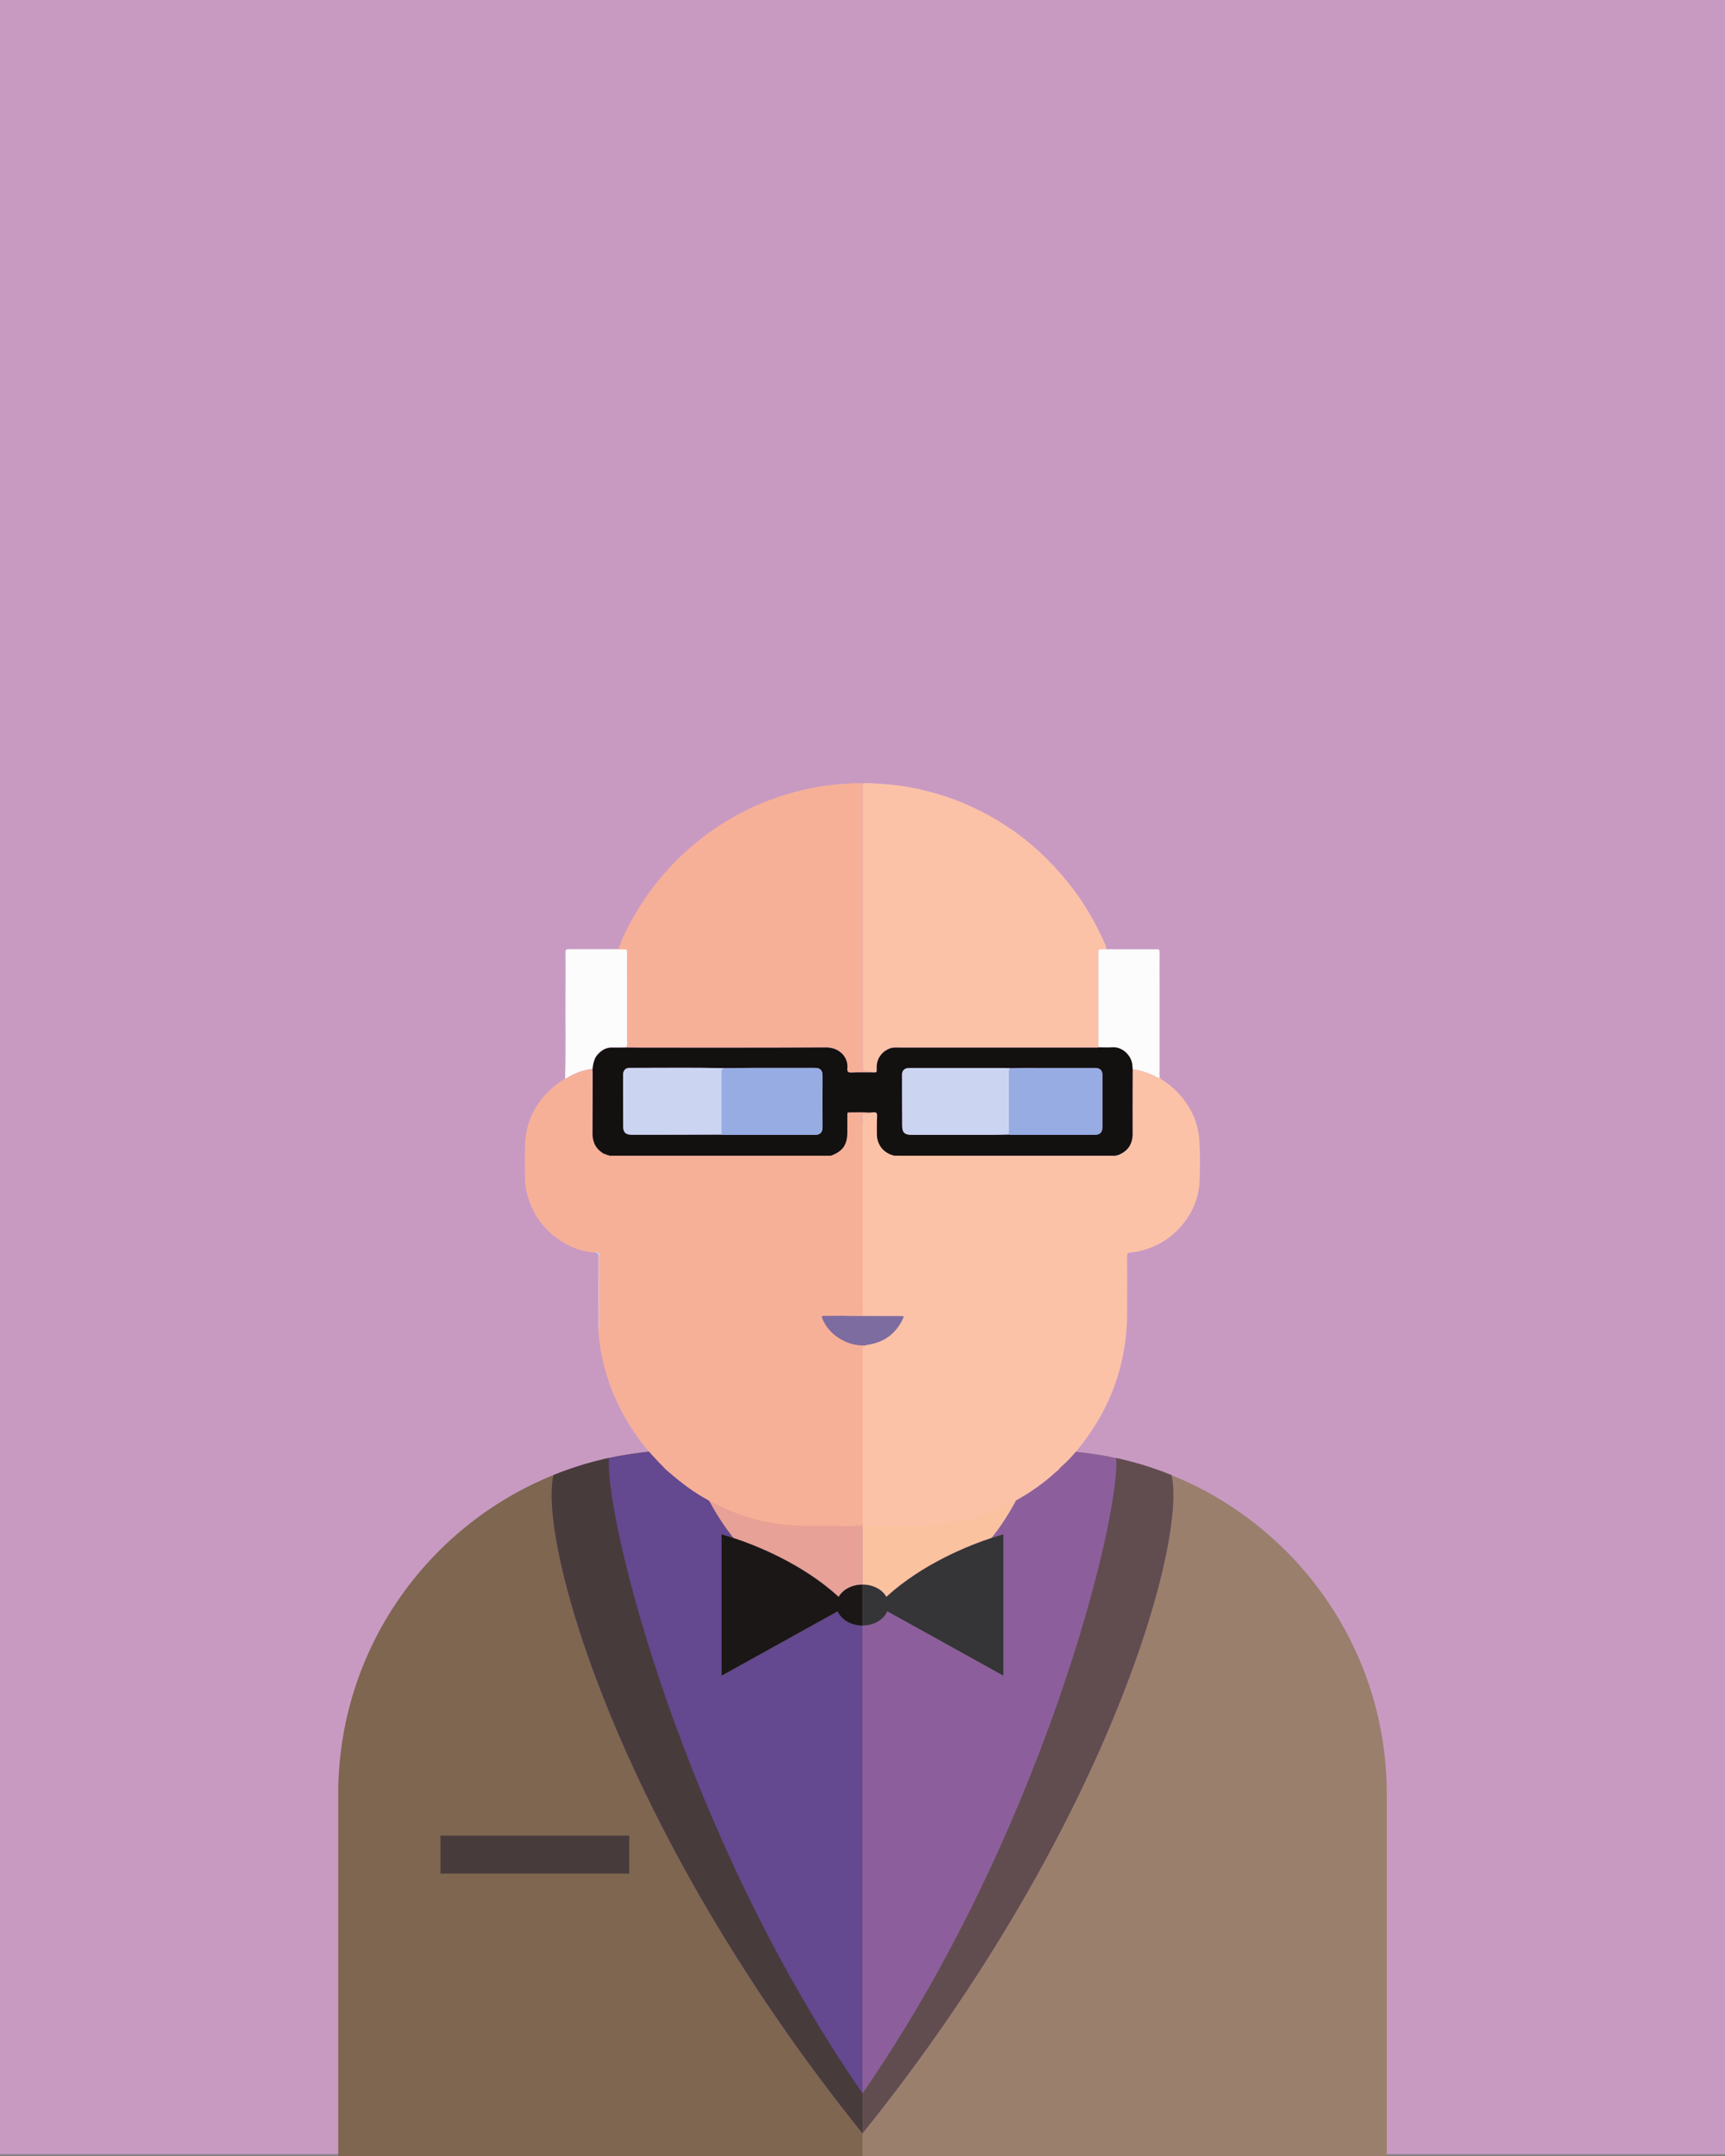 <?xml version="1.0" encoding="UTF-8"?>
<svg id="Layer_2" data-name="Layer 2" xmlns="http://www.w3.org/2000/svg" viewBox="0 0 226.77 283.46">
  <rect x="0" y="0" width="226.77" height="283.46" fill="#808080" stroke="none"/>
  <defs>
    <style>
      .cls-1 {
        fill: #f7b098;
      }

      .cls-1, .cls-2, .cls-3, .cls-4, .cls-5, .cls-6, .cls-7, .cls-8, .cls-9, .cls-10, .cls-11, .cls-12, .cls-13, .cls-14, .cls-15, .cls-16, .cls-17, .cls-18, .cls-19 {
        stroke-width: 0px;
      }

      .cls-2 {
        fill: #fac29f;
      }

      .cls-3 {
        fill: #614d4f;
      }

      .cls-4 {
        fill: #483b3b;
      }

      .cls-5 {
        fill: #644890;
      }

      .cls-6 {
        fill: #9a7f6d;
      }

      .cls-7 {
        fill: #96ace3;
      }

      .cls-8 {
        fill: #353436;
      }

      .cls-9 {
        fill: #1a1716;
      }

      .cls-10 {
        fill: #131010;
      }

      .cls-11 {
        fill: #c79770;
      }

      .cls-12 {
        fill: #cbd5f2;
      }

      .cls-13 {
        fill: #c89ac2;
      }

      .cls-14 {
        fill: #8c5f9c;
      }

      .cls-15 {
        fill: #7e6651;
      }

      .cls-16 {
        fill: #7d6c9f;
      }

      .cls-17 {
        fill: #e7a196;
      }

      .cls-18 {
        fill: #fbc2a8;
      }

      .cls-19 {
        fill: #fcfcfc;
      }
    </style>
  </defs>
  <rect class="cls-13" y="-.17" width="226.77" height="283.4"/>
  <g>
    <path class="cls-15" d="M44.47,235.91v47.79s68.92,0,68.92,0v-69.99c-1.52,0-2.81-.78-3.25-1.87l-15.27,8.47v-18.59s.59.15,1.56.48c2.84.94,9.02,3.34,13.83,7.75.52-.95,1.73-1.62,3.13-1.62v-17.68s-23.65,0-23.65,0c-1.37,0-2.74.06-4.08.18-.25.02-.48.05-.73.07-.56.06-1.11.13-1.66.21-.29.04-.58.09-.86.13-.35.06-.7.12-1.05.18-.1.02-.21.04-.31.06-.34.07-.67.14-1.01.21-.32.06-.63.13-.94.21-1.56.37-3.08.82-4.57,1.36-.25.09-.48.17-.72.26-.35.13-.7.27-1.05.41-16.59,6.71-28.3,22.97-28.3,41.97Z"/>
    <path class="cls-5" d="M113.39,280.49v-66.77c-1.52,0-2.81-.78-3.25-1.87l-15.27,8.47v-18.59s.59.15,1.56.48c2.84.94,9.02,3.34,13.83,7.75.52-.95,1.73-1.62,3.13-1.62v-17.68s-23.65,0-23.65,0c-1.37,0-2.74.06-4.08.18-.25.02-.48.05-.73.07-.56.06-1.11.13-1.66.21-.29.04-.58.09-.86.13-.35.06-.7.12-1.05.18-.1.02-.21.04-.31.06-.34.07-.67.14-1.01.21-.32.06-.63.13-.94.21-1.56.37-3.08.82-4.57,1.36-.25.09-.48.17-.72.26-.35.13-.7.27-1.05.41-2.04,8.86,8.59,46.75,40.62,86.54Z"/>
    <path class="cls-4" d="M113.39,280.49v-5.26c-23.52-33.99-33.89-75.52-33.34-83.53-.32.06-.63.13-.94.21-1.56.37-3.08.82-4.57,1.36-.25.09-.48.17-.72.26-.35.13-.7.27-1.05.41-2.04,8.86,8.59,46.75,40.62,86.54Z"/>
    <rect class="cls-4" x="57.91" y="241.35" width="24.81" height="4.99" transform="translate(140.63 487.68) rotate(-180)"/>
    <path class="cls-17" d="M88.95,179.42c0,3.96.56,7.75,1.59,11.24,1.29,4.41,3.32,8.34,5.89,11.55,2.84.94,9.02,3.34,13.83,7.75.52-.95,1.73-1.62,3.13-1.62v-60.5s-.12,0-.12,0c-13.43,0-24.32,14.14-24.32,31.59Z"/>
    <path class="cls-9" d="M94.86,201.73v18.59s15.27-8.47,15.27-8.47c.44,1.09,1.73,1.87,3.25,1.87v-5.38c-1.4,0-2.61.67-3.13,1.62-4.8-4.41-10.99-6.81-13.83-7.75-.98-.33-1.56-.48-1.56-.48Z"/>
    <path class="cls-6" d="M131.91,201.73v18.59s-15.27-8.47-15.27-8.47c-.44,1.09-1.73,1.87-3.25,1.87v69.99s68.92,0,68.92,0v-47.79c0-19-11.7-35.26-28.3-41.97-.35-.14-.7-.28-1.05-.41-.24-.09-.48-.17-.72-.26-1.49-.53-3.01-.98-4.57-1.36-.31-.08-.62-.15-.94-.21-.33-.07-.67-.14-1.01-.21-.1-.02-.21-.04-.31-.06-.35-.06-.7-.13-1.05-.18-.29-.05-.57-.1-.86-.13-.55-.08-1.1-.15-1.66-.21-.25-.02-.48-.05-.73-.07-1.34-.12-2.7-.18-4.08-.18h-23.65s0,17.68,0,17.68c1.4,0,2.61.67,3.13,1.62,4.8-4.41,10.99-6.81,13.83-7.75.98-.33,1.56-.48,1.56-.48Z"/>
    <path class="cls-14" d="M131.91,201.73v18.59s-15.27-8.47-15.27-8.47c-.44,1.09-1.73,1.87-3.25,1.87v66.77c32.02-39.79,42.66-77.68,40.62-86.54-.35-.14-.7-.28-1.05-.41-.24-.09-.48-.17-.72-.26-1.49-.53-3.01-.98-4.57-1.36-.31-.08-.62-.15-.94-.21-.33-.07-.67-.14-1.01-.21-.1-.02-.21-.04-.31-.06-.35-.06-.7-.13-1.05-.18-.29-.05-.57-.1-.86-.13-.55-.08-1.1-.15-1.66-.21-.25-.02-.48-.05-.73-.07-1.34-.12-2.7-.18-4.08-.18h-23.65s0,17.68,0,17.68c1.4,0,2.61.67,3.13,1.62,4.8-4.41,10.99-6.81,13.83-7.75.98-.33,1.56-.48,1.56-.48Z"/>
    <path class="cls-3" d="M113.39,280.49v-5.26c23.52-33.99,33.89-75.52,33.34-83.53.32.06.63.13.94.21,1.56.37,3.08.82,4.57,1.36.25.09.48.17.72.26.35.13.7.27,1.05.41,2.04,8.86-8.59,46.75-40.62,86.54Z"/>
    <path class="cls-2" d="M113.39,147.83v60.5c1.4,0,2.61.67,3.13,1.62,4.8-4.41,10.99-6.81,13.83-7.75,2.57-3.21,4.6-7.14,5.89-11.55,1.02-3.49,1.59-7.28,1.59-11.24,0-17.44-10.89-31.59-24.32-31.59h-.12Z"/>
    <path class="cls-8" d="M113.39,208.34v5.38c1.52,0,2.81-.78,3.25-1.87l15.27,8.47v-18.59s-.59.15-1.56.48c-2.84.94-9.02,3.34-13.83,7.75-.52-.95-1.73-1.62-3.13-1.62Z"/>
    <g>
      <path class="cls-1" d="M78.23,164.68c-1.57-.07-2.99-.6-4.31-1.41-2.09-1.3-3.56-3.11-4.37-5.43-.31-.9-.52-1.84-.53-2.8,0-1.55-.04-3.09.01-4.64.08-2.32.9-4.37,2.38-6.16.82-.99,1.81-1.76,2.87-2.44.07.06.12.03.18-.01,1.05-.66,2.18-1.1,3.41-1.23,0,.17.02.33.02.5,0,2.65,0,5.3-.02,7.96,0,1.19.47,2.08,1.5,2.67.06.22.25.15.4.17h.01c.07.1.16.1.26.08.06,0,.11,0,.17.01.03.04.06.05.09,0,9.6,0,19.19,0,28.79,0,.06.07.12.05.16-.02,1.54-.59,2.12-1.43,2.11-3.1,0-.76,0-1.52,0-2.28,0-.15-.03-.3.22-.3.91,0,1.82-.04,2.73.02-.09.29-.33.16-.5.16-.45.02-.59.17-.49.6.05.22.06.44.06.67,0,8.14,0,16.28,0,24.43,0,.17-.06.34-.04.5.04.31-.12.32-.36.33-.6.02-1.2-.08-1.8.06-.97,0-1.93.02-2.9.02-.23,0-.34.02-.22.31.43,1.03,1.1,1.85,2.01,2.48,1.11.77,2.35,1.15,3.71,1.09.03.02.06.04.1.06,0,0-.01.03-.02.02-.32-.02-.48.08-.48.45,0,7.56,0,15.11,0,22.67,0,.18.03.33.17.45-.94,0-1.88.12-2.82.08-.83-.03-1.66-.08-2.48-.06-.93.02-1.87.01-2.8,0-1.62-.01-3.21-.2-4.79-.53-1.79-.37-3.52-.9-5.18-1.68-.63-.3-1.27-.58-1.91-.86l-.02-.02s-.06-.03-.09-.05c-.36-.21-.72-.42-1.09-.63-1.75-1.01-3.31-2.28-4.83-3.6-.66-.69-1.33-1.37-1.97-2.08-1.6-1.79-2.92-3.77-4.02-5.9-1.44-2.79-2.32-5.75-2.76-8.84-.07-.53-.08-1.06-.12-1.6,0-3.06,0-6.12,0-9.18,0-.21-.05-.42.06-.62.09-.15-.1-.26-.12-.26-.16.07-.26-.33-.43-.05Z"/>
      <path class="cls-18" d="M111.22,173.01c.6-.14,1.2-.04,1.8-.06.24,0,.4-.02.36-.33-.02-.16.04-.33.04-.5,0-8.14,0-16.28,0-24.43,0-.22,0-.44-.06-.67-.1-.43.05-.57.49-.6.17,0,.41.12.5-.16.15,0,.31,0,.46-.03.4-.05.53.1.51.52-.04.8-.03,1.6-.03,2.4,0,1.35.88,2.45,2.21,2.76.03.06.08.07.13.02.39,0,.79.01,1.18.01,9.18,0,18.37,0,27.55,0,.13.06.25.06.37-.03.02,0,.05-.01.07-.01.08.02.15.02.2-.05,1.27-.51,1.91-1.43,1.9-2.82-.02-2.16,0-4.33,0-6.49,0-.65,0-1.29.01-1.94.28-.03.55.02.83.09.83.22,1.63.5,2.38.92.15.08.25.11.33-.07.05.17.12.3.28.4,1.48.92,2.67,2.14,3.57,3.63.78,1.3,1.25,2.72,1.36,4.25.13,1.77.1,3.54.05,5.31-.07,2.42-1,4.51-2.63,6.31-1.47,1.61-3.28,2.6-5.39,3.08-.34.08-.69.12-1.04.15-.33.03-.48.14-.48.52.02,2.56.02,5.12,0,7.68-.01,2.48-.36,4.92-1.02,7.32-.86,3.15-2.28,6.03-4.17,8.68-1.04,1.46-2.18,2.86-3.55,4.04-.11.1-.2.24-.29.36-.14.11-.29.22-.42.34-1.58,1.43-3.31,2.66-5.19,3.68-.09-.02-.15.03-.2.09-.01.02-.03.03-.05.03-.17.01-.29.11-.37.25,0,0-.01.01-.01.01-.45.09-.82.34-1.23.51-1.91.84-3.85,1.59-5.93,1.92-1.2.19-2.4.42-3.62.44-2.84.04-5.69.01-8.54.02-.14-.12-.17-.27-.17-.45,0-7.56,0-15.11,0-22.67,0-.37.16-.47.48-.45,0,0,.01-.02.02-.02-.03-.02-.06-.04-.1-.06.09-.08.21-.07.32-.09,2.07-.33,3.6-1.42,4.52-3.31.22-.46.22-.46-.27-.46-.74,0-1.49,0-2.23,0-1.64,0-3.29-.01-4.93-.02Z"/>
      <path class="cls-1" d="M81.18,124.81c.34-.36.39-.86.58-1.29,1.19-2.61,2.66-5.05,4.43-7.3,2.97-3.77,6.55-6.8,10.77-9.1,3.24-1.76,6.67-2.95,10.29-3.62,1.87-.34,3.76-.49,5.65-.54.17,0,.34.01.5.02,0,12.37,0,24.75,0,37.12,0,.11,0,.23,0,.34-.02.23.07.3.31.34.32.05.67-.01.96.18-.91,0-1.83-.02-2.74.02-.43.02-.59-.09-.55-.54.15-1.55-1.12-2.77-2.78-2.76-8,.05-16.01.03-24.01.03-.74,0-1.49-.02-2.23-.02.16-.38.08-.77.08-1.16,0-2.77,0-5.54,0-8.3,0-1.01,0-2.02.01-3.03,0-.29-.08-.41-.38-.39-.29.02-.59,0-.88,0Z"/>
      <path class="cls-18" d="M114.69,140.97c-.29-.2-.64-.13-.96-.18-.24-.04-.32-.12-.31-.34,0-.11,0-.22,0-.34,0-12.37,0-24.75,0-37.12,1.22-.07,2.44.07,3.65.17,1.68.14,3.33.47,4.96.89,1.47.37,2.91.83,4.31,1.41,1.61.67,3.17,1.43,4.67,2.33,2.21,1.32,4.26,2.86,6.11,4.65,1.86,1.79,3.52,3.73,4.97,5.87,1.28,1.89,2.34,3.89,3.25,5.97.07.17.03.37.16.52-.18,0-.36.02-.55.02-.57,0-.57-.01-.56.53,0,4.12,0,8.23,0,12.35-.04,0-.08.02-.12.02-3.77,0-7.54,0-11.31,0-4.92,0-9.85,0-14.77,0-.41,0-.82-.04-1.21.11-.86.33-1.78,1.17-1.72,2.63.02.54,0,.54-.58.52Z"/>
      <path class="cls-19" d="M81.18,124.81c.29,0,.59.03.88,0,.3-.02.39.1.38.39-.02,1.01-.01,2.02-.01,3.03,0,2.77,0,5.54,0,8.3,0,.39.09.78-.08,1.16-.63,0-1.26.03-1.89.01-.79-.02-1.38.34-1.89.9-.51.55-.6,1.24-.69,1.93-1.24.13-2.37.57-3.41,1.23-.07.04-.12.07-.18.01.11-3.83.02-7.67.05-11.5.01-1.69.01-3.37,0-5.06,0-.36.13-.42.44-.42,2.13,0,4.27,0,6.41,0Z"/>
      <path class="cls-19" d="M144.39,137.7c0-4.12,0-8.23,0-12.35,0-.55,0-.54.56-.53.18,0,.36-.01.55-.02,1.84,0,3.68,0,5.52,0,.35,0,.7.03,1.05,0,.31-.02.37.12.37.4-.01,1.48-.01,2.95,0,4.43,0,3.81,0,7.62,0,11.42-.03.1-.03.2.01.3,0,.07,0,.14,0,.21-.08.18-.19.15-.33.07-.75-.42-1.55-.7-2.38-.92-.28-.07-.55-.12-.83-.09-.01-.17-.04-.33-.04-.5-.04-1.19-1.23-2.53-2.67-2.41-.6.05-1.2,0-1.8,0Z"/>
      <path class="cls-12" d="M78.23,164.68c.17-.29.27.12.43.05.02,0,.21.11.12.26-.11.2-.06.41-.06.62,0,3.06,0,6.12,0,9.18-.1-.18-.06-.38-.06-.58,0-2.98-.02-5.95,0-8.93,0-.33-.04-.56-.42-.6Z"/>
      <path class="cls-1" d="M152.46,141.34c-.05-.1-.04-.2-.01-.3.07.1.06.2.01.3Z"/>
      <path class="cls-10" d="M144.39,137.7c.6,0,1.21.05,1.8,0,1.45-.12,2.63,1.22,2.67,2.41,0,.17.03.33.04.5,0,.65-.01,1.29-.01,1.94,0,2.16-.02,4.33,0,6.49.01,1.39-.62,2.31-1.9,2.82-.08-.03-.14,0-.2.05-.03,0-.05,0-.07.01-.12,0-.24.02-.37.03-9.18,0-18.37,0-27.55,0-.39,0-.79,0-1.18-.01-.04,0-.08-.01-.13-.02-1.32-.31-2.2-1.41-2.21-2.76,0-.8-.02-1.6.03-2.4.02-.42-.11-.57-.51-.52-.15.02-.31.02-.46.03-.91-.06-1.82-.02-2.73-.02-.25,0-.22.14-.22.3,0,.76,0,1.52,0,2.28,0,1.66-.57,2.51-2.11,3.1-.05,0-.11.01-.16.02-9.6,0-19.19,0-28.79,0-.03,0-.06,0-.09,0-.06,0-.11,0-.17-.01-.08-.06-.16-.09-.26-.07,0,0-.01,0-.01,0-.11-.12-.27-.11-.4-.17-1.03-.6-1.51-1.49-1.5-2.67.02-2.65.01-5.3.02-7.96,0-.17-.02-.33-.02-.5.09-.69.19-1.38.69-1.93.51-.56,1.1-.92,1.89-.9.63.02,1.26,0,1.89-.01.74,0,1.49.02,2.23.02,8,0,16.01.02,24.01-.03,1.66,0,2.93,1.21,2.78,2.76-.04.45.12.56.55.54.91-.04,1.83-.02,2.74-.02.58.03.6.03.58-.52-.07-1.46.86-2.3,1.72-2.63.39-.15.81-.11,1.21-.11,4.92,0,9.85,0,14.77,0,3.77,0,7.54,0,11.31,0,.04,0,.08-.01.12-.02ZM94.84,149.18c.07,0,.14.02.21.02,4.04,0,8.07,0,12.11,0,.65,0,.97-.34.97-1,0-2.24-.02-4.47,0-6.71,0-.78-.27-1.09-1.05-1.09-2.73,0-5.46,0-8.19,0-1.24,0-2.47.02-3.71.03-4.16-.08-8.32-.02-12.48-.03-.47,0-.79.38-.79.9,0,2.28,0,4.55.02,6.83,0,.76.33,1.05,1.11,1.05,1.41,0,2.81,0,4.22,0,2.53,0,5.06-.02,7.59-.02ZM132.91,140.45c-.28-.02-.56-.04-.84-.04-2.43,0-4.87,0-7.3,0-1.74,0-3.49,0-5.23,0-.58,0-.94.32-.94.84,0,2.28,0,4.56.02,6.83,0,.83.34,1.11,1.18,1.11,3.66,0,7.31,0,10.97,0,.63,0,1.26-.03,1.89-.04.04.01.08.03.12.03,3.74,0,7.48.01,11.22,0,.63,0,.93-.36.93-1,0-2.29,0-4.59,0-6.88,0-.57-.33-.89-.92-.89-2.36,0-4.73,0-7.09,0-1.34,0-2.67-.03-4,.03Z"/>
      <path class="cls-16" d="M111.22,173.01c1.64,0,3.29.02,4.93.02.74,0,1.49,0,2.23,0,.49,0,.49,0,.27.46-.93,1.9-2.45,2.98-4.52,3.31-.11.02-.23,0-.32.09-1.36.06-2.6-.32-3.71-1.09-.91-.62-1.58-1.45-2.01-2.48-.12-.28,0-.3.22-.31.97,0,1.93-.01,2.9-.02Z"/>
      <path class="cls-11" d="M79.4,151.67c.13.07.3.05.4.17-.15-.02-.34.05-.4-.17Z"/>
      <path class="cls-11" d="M79.82,151.85c.1-.02.18.01.26.07-.1.02-.19.02-.26-.07Z"/>
      <path class="cls-11" d="M109.12,151.94c.05,0,.11-.01.16-.02-.05.07-.1.09-.16.02Z"/>
      <path class="cls-11" d="M80.24,151.94s.06,0,.09,0c-.03.04-.06.03-.09,0Z"/>
      <path class="cls-16" d="M146.36,151.95c.12,0,.25-.02.37-.03-.12.09-.24.09-.37.03Z"/>
      <path class="cls-16" d="M146.8,151.91c.06-.05.12-.08.2-.05-.05.07-.12.07-.2.05Z"/>
      <path class="cls-16" d="M117.5,151.92s.08.01.13.02c-.05.05-.09.04-.13-.02Z"/>
      <path class="cls-12" d="M132.65,149.16c-.63.01-1.26.04-1.89.04-3.66,0-7.31,0-10.97,0-.84,0-1.17-.29-1.18-1.11-.02-2.28-.02-4.56-.02-6.83,0-.53.36-.84.94-.84,1.74,0,3.49,0,5.23,0,2.43,0,4.87,0,7.3,0,.28,0,.56.03.84.04-.26.08-.25.28-.25.5,0,2.73,0,5.47,0,8.2Z"/>
      <path class="cls-7" d="M95.18,140.44c1.24-.01,2.47-.03,3.71-.03,2.73,0,5.46,0,8.19,0,.79,0,1.06.31,1.05,1.09-.01,2.24,0,4.47,0,6.71,0,.66-.32,1-.97,1-4.04,0-8.07,0-12.11,0-.07,0-.14-.02-.21-.02,0-2.71,0-5.43,0-8.14,0-.28.06-.49.33-.59Z"/>
      <path class="cls-12" d="M95.18,140.44c-.28.1-.34.31-.33.59,0,2.71,0,5.43,0,8.14-2.53,0-5.06.02-7.59.02-1.41,0-2.81,0-4.22,0-.77,0-1.1-.29-1.11-1.05-.02-2.28-.02-4.55-.02-6.83,0-.52.32-.9.79-.9,4.16,0,8.32-.06,12.48.03Z"/>
      <path class="cls-7" d="M132.65,149.16c0-2.73,0-5.47,0-8.2,0-.22-.01-.42.25-.5,1.33-.07,2.67-.03,4-.03,2.36,0,4.73,0,7.09,0,.59,0,.92.32.92.89,0,2.29,0,4.59,0,6.88,0,.65-.3,1-.93,1-3.74,0-7.48,0-11.22,0-.04,0-.08-.02-.12-.03Z"/>
    </g>
  </g>
</svg>
